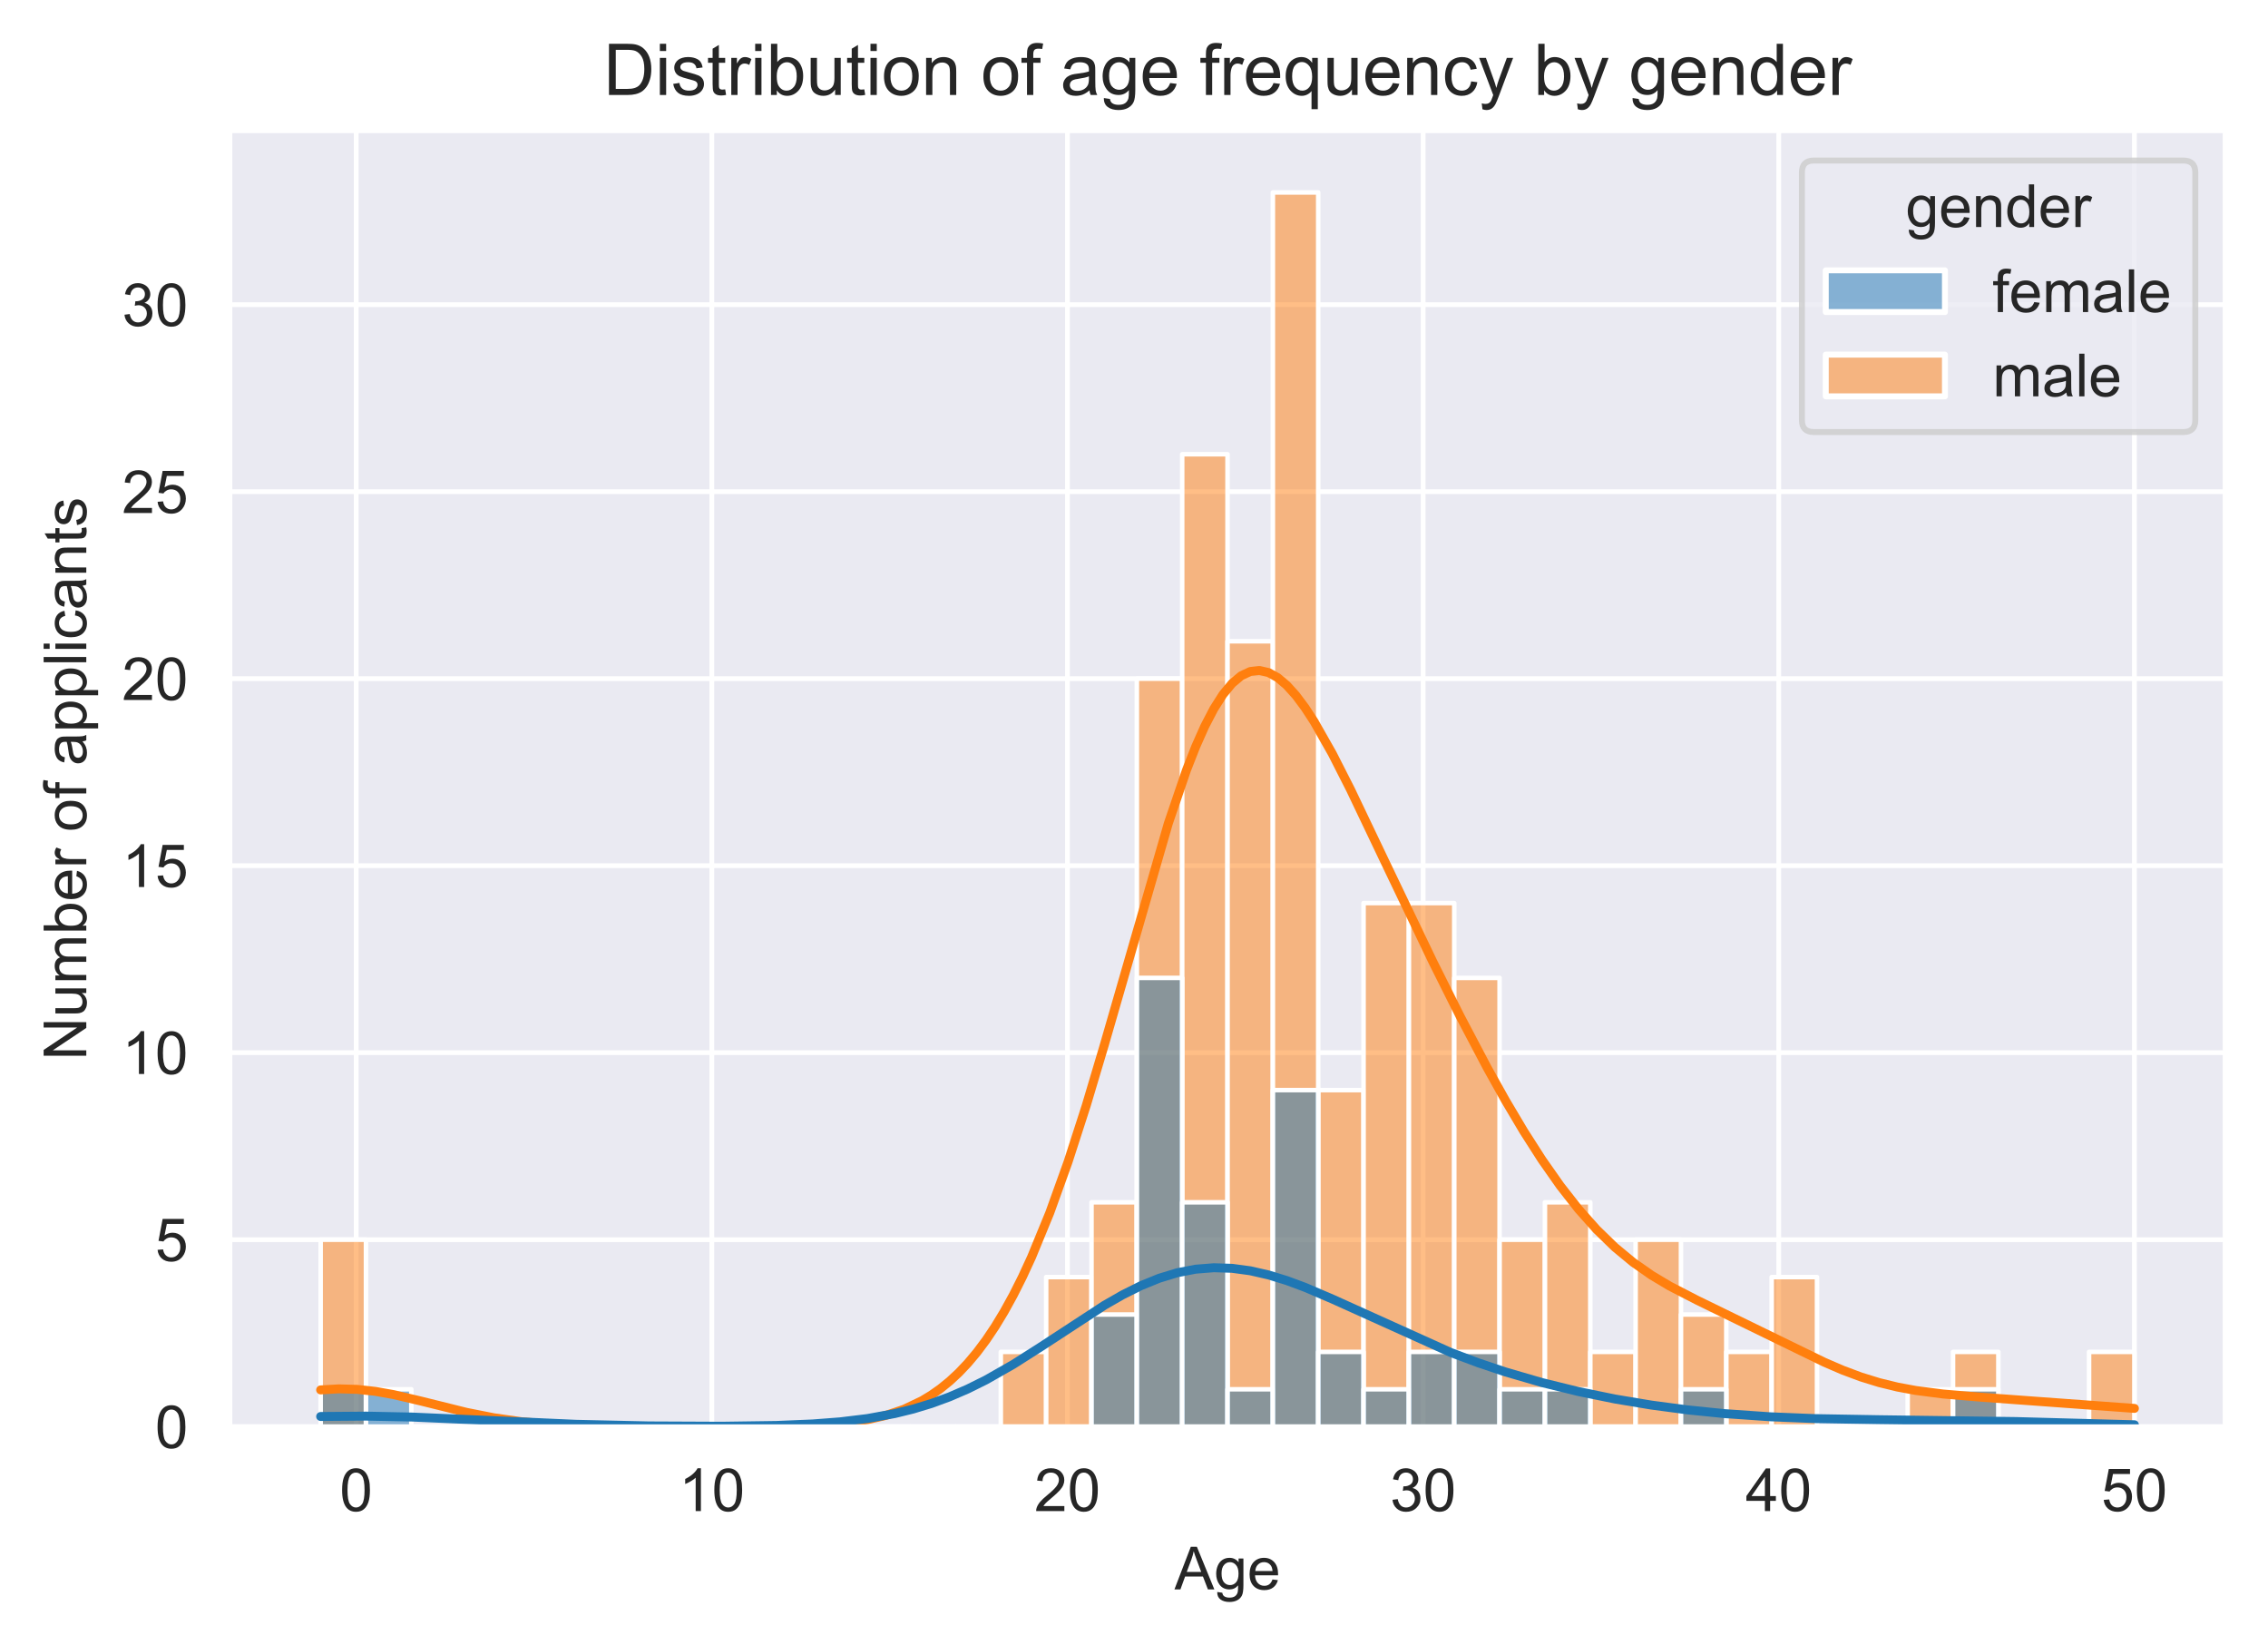 <?xml version="1.0" encoding="utf-8" standalone="no"?>
<!DOCTYPE svg PUBLIC "-//W3C//DTD SVG 1.1//EN"
  "http://www.w3.org/Graphics/SVG/1.1/DTD/svg11.dtd">
<!-- Created with matplotlib (https://matplotlib.org/) -->
<svg height="275.983pt" version="1.1" viewBox="0 0 380.589 275.983" width="380.589pt" xmlns="http://www.w3.org/2000/svg" xmlns:xlink="http://www.w3.org/1999/xlink">
 <defs>
  <style type="text/css">*{stroke-linecap:butt;stroke-linejoin:round;}</style>
 </defs>
 <g id="figure_1">
  <g id="patch_1">
   <path d="M 0 275.983 
L 380.589 275.983 
L 380.589 0 
L 0 0 
z
" style="fill:#ffffff;"/>
  </g>
  <g id="axes_1">
   <g id="patch_2">
    <path d="M 38.589 239.376 
L 373.389 239.376 
L 373.389 21.936 
L 38.589 21.936 
z
" style="fill:#eaeaf2;"/>
   </g>
   <g id="matplotlib.axis_1">
    <g id="xtick_1">
     <g id="line2d_1">
      <path clip-path="url(#pbbb67e9c79)" d="M 59.775 239.376 
L 59.775 21.936 
" style="fill:none;stroke:#ffffff;stroke-linecap:round;stroke-width:0.8;"/>
     </g>
     <g id="text_1">
      <!-- 0 -->
      <g style="fill:#262626;" transform="translate(56.995 253.533)scale(0.1 -0.1)">
       <defs>
        <path d="M 4.156 35.297 
Q 4.156 48 6.766 55.734 
Q 9.375 63.484 14.516 67.672 
Q 19.672 71.875 27.484 71.875 
Q 33.25 71.875 37.594 69.547 
Q 41.938 67.234 44.766 62.859 
Q 47.609 58.5 49.219 52.219 
Q 50.828 45.953 50.828 35.297 
Q 50.828 22.703 48.234 14.969 
Q 45.656 7.234 40.5 3 
Q 35.359 -1.219 27.484 -1.219 
Q 17.141 -1.219 11.234 6.203 
Q 4.156 15.141 4.156 35.297 
z
M 13.188 35.297 
Q 13.188 17.672 17.312 11.828 
Q 21.438 6 27.484 6 
Q 33.547 6 37.672 11.859 
Q 41.797 17.719 41.797 35.297 
Q 41.797 52.984 37.672 58.781 
Q 33.547 64.594 27.391 64.594 
Q 21.344 64.594 17.719 59.469 
Q 13.188 52.938 13.188 35.297 
z
" id="ArialMT-48"/>
       </defs>
       <use xlink:href="#ArialMT-48"/>
      </g>
     </g>
    </g>
    <g id="xtick_2">
     <g id="line2d_2">
      <path clip-path="url(#pbbb67e9c79)" d="M 119.454 239.376 
L 119.454 21.936 
" style="fill:none;stroke:#ffffff;stroke-linecap:round;stroke-width:0.8;"/>
     </g>
     <g id="text_2">
      <!-- 10 -->
      <g style="fill:#262626;" transform="translate(113.893 253.533)scale(0.1 -0.1)">
       <defs>
        <path d="M 37.25 0 
L 28.469 0 
L 28.469 56 
Q 25.297 52.984 20.141 49.953 
Q 14.984 46.922 10.891 45.406 
L 10.891 53.906 
Q 18.266 57.375 23.781 62.297 
Q 29.297 67.234 31.594 71.875 
L 37.25 71.875 
z
" id="ArialMT-49"/>
       </defs>
       <use xlink:href="#ArialMT-49"/>
       <use x="55.615" xlink:href="#ArialMT-48"/>
      </g>
     </g>
    </g>
    <g id="xtick_3">
     <g id="line2d_3">
      <path clip-path="url(#pbbb67e9c79)" d="M 179.133 239.376 
L 179.133 21.936 
" style="fill:none;stroke:#ffffff;stroke-linecap:round;stroke-width:0.8;"/>
     </g>
     <g id="text_3">
      <!-- 20 -->
      <g style="fill:#262626;" transform="translate(173.573 253.533)scale(0.1 -0.1)">
       <defs>
        <path d="M 50.344 8.453 
L 50.344 0 
L 3.031 0 
Q 2.938 3.172 4.047 6.109 
Q 5.859 10.938 9.828 15.625 
Q 13.812 20.312 21.344 26.469 
Q 33.016 36.031 37.109 41.625 
Q 41.219 47.219 41.219 52.203 
Q 41.219 57.422 37.469 61 
Q 33.734 64.594 27.734 64.594 
Q 21.391 64.594 17.578 60.781 
Q 13.766 56.984 13.719 50.25 
L 4.688 51.172 
Q 5.609 61.281 11.656 66.578 
Q 17.719 71.875 27.938 71.875 
Q 38.234 71.875 44.234 66.156 
Q 50.25 60.453 50.25 52 
Q 50.25 47.703 48.484 43.547 
Q 46.734 39.406 42.656 34.812 
Q 38.578 30.219 29.109 22.219 
Q 21.188 15.578 18.938 13.203 
Q 16.703 10.844 15.234 8.453 
z
" id="ArialMT-50"/>
       </defs>
       <use xlink:href="#ArialMT-50"/>
       <use x="55.615" xlink:href="#ArialMT-48"/>
      </g>
     </g>
    </g>
    <g id="xtick_4">
     <g id="line2d_4">
      <path clip-path="url(#pbbb67e9c79)" d="M 238.813 239.376 
L 238.813 21.936 
" style="fill:none;stroke:#ffffff;stroke-linecap:round;stroke-width:0.8;"/>
     </g>
     <g id="text_4">
      <!-- 30 -->
      <g style="fill:#262626;" transform="translate(233.252 253.533)scale(0.1 -0.1)">
       <defs>
        <path d="M 4.203 18.891 
L 12.984 20.062 
Q 14.5 12.594 18.141 9.297 
Q 21.781 6 27 6 
Q 33.203 6 37.469 10.297 
Q 41.75 14.594 41.75 20.953 
Q 41.75 27 37.797 30.922 
Q 33.844 34.859 27.734 34.859 
Q 25.25 34.859 21.531 33.891 
L 22.516 41.609 
Q 23.391 41.5 23.922 41.5 
Q 29.547 41.5 34.031 44.422 
Q 38.531 47.359 38.531 53.469 
Q 38.531 58.297 35.25 61.469 
Q 31.984 64.656 26.812 64.656 
Q 21.688 64.656 18.266 61.422 
Q 14.844 58.203 13.875 51.766 
L 5.078 53.328 
Q 6.688 62.156 12.391 67.016 
Q 18.109 71.875 26.609 71.875 
Q 32.469 71.875 37.391 69.359 
Q 42.328 66.844 44.938 62.5 
Q 47.562 58.156 47.562 53.266 
Q 47.562 48.641 45.062 44.828 
Q 42.578 41.016 37.703 38.766 
Q 44.047 37.312 47.562 32.688 
Q 51.078 28.078 51.078 21.141 
Q 51.078 11.766 44.234 5.25 
Q 37.406 -1.266 26.953 -1.266 
Q 17.531 -1.266 11.297 4.344 
Q 5.078 9.969 4.203 18.891 
z
" id="ArialMT-51"/>
       </defs>
       <use xlink:href="#ArialMT-51"/>
       <use x="55.615" xlink:href="#ArialMT-48"/>
      </g>
     </g>
    </g>
    <g id="xtick_5">
     <g id="line2d_5">
      <path clip-path="url(#pbbb67e9c79)" d="M 298.492 239.376 
L 298.492 21.936 
" style="fill:none;stroke:#ffffff;stroke-linecap:round;stroke-width:0.8;"/>
     </g>
     <g id="text_5">
      <!-- 40 -->
      <g style="fill:#262626;" transform="translate(292.931 253.533)scale(0.1 -0.1)">
       <defs>
        <path d="M 32.328 0 
L 32.328 17.141 
L 1.266 17.141 
L 1.266 25.203 
L 33.938 71.578 
L 41.109 71.578 
L 41.109 25.203 
L 50.781 25.203 
L 50.781 17.141 
L 41.109 17.141 
L 41.109 0 
z
M 32.328 25.203 
L 32.328 57.469 
L 9.906 25.203 
z
" id="ArialMT-52"/>
       </defs>
       <use xlink:href="#ArialMT-52"/>
       <use x="55.615" xlink:href="#ArialMT-48"/>
      </g>
     </g>
    </g>
    <g id="xtick_6">
     <g id="line2d_6">
      <path clip-path="url(#pbbb67e9c79)" d="M 358.171 239.376 
L 358.171 21.936 
" style="fill:none;stroke:#ffffff;stroke-linecap:round;stroke-width:0.8;"/>
     </g>
     <g id="text_6">
      <!-- 50 -->
      <g style="fill:#262626;" transform="translate(352.61 253.533)scale(0.1 -0.1)">
       <defs>
        <path d="M 4.156 18.75 
L 13.375 19.531 
Q 14.406 12.797 18.141 9.391 
Q 21.875 6 27.156 6 
Q 33.5 6 37.891 10.781 
Q 42.281 15.578 42.281 23.484 
Q 42.281 31 38.062 35.344 
Q 33.844 39.703 27 39.703 
Q 22.75 39.703 19.328 37.766 
Q 15.922 35.844 13.969 32.766 
L 5.719 33.844 
L 12.641 70.609 
L 48.25 70.609 
L 48.25 62.203 
L 19.672 62.203 
L 15.828 42.969 
Q 22.266 47.469 29.344 47.469 
Q 38.719 47.469 45.156 40.969 
Q 51.609 34.469 51.609 24.266 
Q 51.609 14.547 45.953 7.469 
Q 39.062 -1.219 27.156 -1.219 
Q 17.391 -1.219 11.203 4.25 
Q 5.031 9.719 4.156 18.75 
z
" id="ArialMT-53"/>
       </defs>
       <use xlink:href="#ArialMT-53"/>
       <use x="55.615" xlink:href="#ArialMT-48"/>
      </g>
     </g>
    </g>
    <g id="text_7">
     <!-- Age -->
     <g style="fill:#262626;" transform="translate(197.093 266.679)scale(0.1 -0.1)">
      <defs>
       <path d="M -0.141 0 
L 27.344 71.578 
L 37.547 71.578 
L 66.844 0 
L 56.062 0 
L 47.703 21.688 
L 17.781 21.688 
L 9.906 0 
z
M 20.516 29.391 
L 44.781 29.391 
L 37.312 49.219 
Q 33.891 58.25 32.234 64.062 
Q 30.859 57.172 28.375 50.391 
z
" id="ArialMT-65"/>
       <path d="M 4.984 -4.297 
L 13.531 -5.562 
Q 14.062 -9.516 16.5 -11.328 
Q 19.781 -13.766 25.438 -13.766 
Q 31.547 -13.766 34.859 -11.328 
Q 38.188 -8.891 39.359 -4.5 
Q 40.047 -1.812 39.984 6.781 
Q 34.234 0 25.641 0 
Q 14.938 0 9.078 7.719 
Q 3.219 15.438 3.219 26.219 
Q 3.219 33.641 5.906 39.906 
Q 8.594 46.188 13.688 49.609 
Q 18.797 53.031 25.688 53.031 
Q 34.859 53.031 40.828 45.609 
L 40.828 51.859 
L 48.922 51.859 
L 48.922 7.031 
Q 48.922 -5.078 46.453 -10.125 
Q 44 -15.188 38.641 -18.109 
Q 33.297 -21.047 25.484 -21.047 
Q 16.219 -21.047 10.5 -16.875 
Q 4.781 -12.703 4.984 -4.297 
z
M 12.25 26.859 
Q 12.25 16.656 16.297 11.969 
Q 20.359 7.281 26.469 7.281 
Q 32.516 7.281 36.609 11.938 
Q 40.719 16.609 40.719 26.562 
Q 40.719 36.078 36.5 40.906 
Q 32.281 45.75 26.312 45.75 
Q 20.453 45.75 16.344 40.984 
Q 12.25 36.234 12.25 26.859 
z
" id="ArialMT-103"/>
       <path d="M 42.094 16.703 
L 51.172 15.578 
Q 49.031 7.625 43.219 3.219 
Q 37.406 -1.172 28.375 -1.172 
Q 17 -1.172 10.328 5.828 
Q 3.656 12.844 3.656 25.484 
Q 3.656 38.578 10.391 45.797 
Q 17.141 53.031 27.875 53.031 
Q 38.281 53.031 44.875 45.953 
Q 51.469 38.875 51.469 26.031 
Q 51.469 25.25 51.422 23.688 
L 12.75 23.688 
Q 13.234 15.141 17.578 10.594 
Q 21.922 6.062 28.422 6.062 
Q 33.25 6.062 36.672 8.594 
Q 40.094 11.141 42.094 16.703 
z
M 13.234 30.906 
L 42.188 30.906 
Q 41.609 37.453 38.875 40.719 
Q 34.672 45.797 27.984 45.797 
Q 21.922 45.797 17.797 41.75 
Q 13.672 37.703 13.234 30.906 
z
" id="ArialMT-101"/>
      </defs>
      <use xlink:href="#ArialMT-65"/>
      <use x="66.699" xlink:href="#ArialMT-103"/>
      <use x="122.314" xlink:href="#ArialMT-101"/>
     </g>
    </g>
   </g>
   <g id="matplotlib.axis_2">
    <g id="ytick_1">
     <g id="line2d_7">
      <path clip-path="url(#pbbb67e9c79)" d="M 38.589 239.376 
L 373.389 239.376 
" style="fill:none;stroke:#ffffff;stroke-linecap:round;stroke-width:0.8;"/>
     </g>
     <g id="text_8">
      <!-- 0 -->
      <g style="fill:#262626;" transform="translate(26.028 242.955)scale(0.1 -0.1)">
       <use xlink:href="#ArialMT-48"/>
      </g>
     </g>
    </g>
    <g id="ytick_2">
     <g id="line2d_8">
      <path clip-path="url(#pbbb67e9c79)" d="M 38.589 207.999 
L 373.389 207.999 
" style="fill:none;stroke:#ffffff;stroke-linecap:round;stroke-width:0.8;"/>
     </g>
     <g id="text_9">
      <!-- 5 -->
      <g style="fill:#262626;" transform="translate(26.028 211.578)scale(0.1 -0.1)">
       <use xlink:href="#ArialMT-53"/>
      </g>
     </g>
    </g>
    <g id="ytick_3">
     <g id="line2d_9">
      <path clip-path="url(#pbbb67e9c79)" d="M 38.589 176.622 
L 373.389 176.622 
" style="fill:none;stroke:#ffffff;stroke-linecap:round;stroke-width:0.8;"/>
     </g>
     <g id="text_10">
      <!-- 10 -->
      <g style="fill:#262626;" transform="translate(20.467 180.201)scale(0.1 -0.1)">
       <use xlink:href="#ArialMT-49"/>
       <use x="55.615" xlink:href="#ArialMT-48"/>
      </g>
     </g>
    </g>
    <g id="ytick_4">
     <g id="line2d_10">
      <path clip-path="url(#pbbb67e9c79)" d="M 38.589 145.246 
L 373.389 145.246 
" style="fill:none;stroke:#ffffff;stroke-linecap:round;stroke-width:0.8;"/>
     </g>
     <g id="text_11">
      <!-- 15 -->
      <g style="fill:#262626;" transform="translate(20.467 148.825)scale(0.1 -0.1)">
       <use xlink:href="#ArialMT-49"/>
       <use x="55.615" xlink:href="#ArialMT-53"/>
      </g>
     </g>
    </g>
    <g id="ytick_5">
     <g id="line2d_11">
      <path clip-path="url(#pbbb67e9c79)" d="M 38.589 113.869 
L 373.389 113.869 
" style="fill:none;stroke:#ffffff;stroke-linecap:round;stroke-width:0.8;"/>
     </g>
     <g id="text_12">
      <!-- 20 -->
      <g style="fill:#262626;" transform="translate(20.467 117.448)scale(0.1 -0.1)">
       <use xlink:href="#ArialMT-50"/>
       <use x="55.615" xlink:href="#ArialMT-48"/>
      </g>
     </g>
    </g>
    <g id="ytick_6">
     <g id="line2d_12">
      <path clip-path="url(#pbbb67e9c79)" d="M 38.589 82.493 
L 373.389 82.493 
" style="fill:none;stroke:#ffffff;stroke-linecap:round;stroke-width:0.8;"/>
     </g>
     <g id="text_13">
      <!-- 25 -->
      <g style="fill:#262626;" transform="translate(20.467 86.071)scale(0.1 -0.1)">
       <use xlink:href="#ArialMT-50"/>
       <use x="55.615" xlink:href="#ArialMT-53"/>
      </g>
     </g>
    </g>
    <g id="ytick_7">
     <g id="line2d_13">
      <path clip-path="url(#pbbb67e9c79)" d="M 38.589 51.116 
L 373.389 51.116 
" style="fill:none;stroke:#ffffff;stroke-linecap:round;stroke-width:0.8;"/>
     </g>
     <g id="text_14">
      <!-- 30 -->
      <g style="fill:#262626;" transform="translate(20.467 54.695)scale(0.1 -0.1)">
       <use xlink:href="#ArialMT-51"/>
       <use x="55.615" xlink:href="#ArialMT-48"/>
      </g>
     </g>
    </g>
    <g id="text_15">
     <!-- Number of applicants -->
     <g style="fill:#262626;" transform="translate(14.48 177.899)rotate(-90)scale(0.1 -0.1)">
      <defs>
       <path d="M 7.625 0 
L 7.625 71.578 
L 17.328 71.578 
L 54.938 15.375 
L 54.938 71.578 
L 64.016 71.578 
L 64.016 0 
L 54.297 0 
L 16.703 56.25 
L 16.703 0 
z
" id="ArialMT-78"/>
       <path d="M 40.578 0 
L 40.578 7.625 
Q 34.516 -1.172 24.125 -1.172 
Q 19.531 -1.172 15.547 0.578 
Q 11.578 2.344 9.641 5 
Q 7.719 7.672 6.938 11.531 
Q 6.391 14.109 6.391 19.734 
L 6.391 51.859 
L 15.188 51.859 
L 15.188 23.094 
Q 15.188 16.219 15.719 13.812 
Q 16.547 10.359 19.234 8.375 
Q 21.922 6.391 25.875 6.391 
Q 29.828 6.391 33.297 8.422 
Q 36.766 10.453 38.203 13.938 
Q 39.656 17.438 39.656 24.078 
L 39.656 51.859 
L 48.438 51.859 
L 48.438 0 
z
" id="ArialMT-117"/>
       <path d="M 6.594 0 
L 6.594 51.859 
L 14.453 51.859 
L 14.453 44.578 
Q 16.891 48.391 20.938 50.703 
Q 25 53.031 30.172 53.031 
Q 35.938 53.031 39.625 50.641 
Q 43.312 48.25 44.828 43.953 
Q 50.984 53.031 60.844 53.031 
Q 68.562 53.031 72.703 48.75 
Q 76.859 44.484 76.859 35.594 
L 76.859 0 
L 68.109 0 
L 68.109 32.672 
Q 68.109 37.938 67.25 40.25 
Q 66.406 42.578 64.156 43.984 
Q 61.922 45.406 58.891 45.406 
Q 53.422 45.406 49.797 41.766 
Q 46.188 38.141 46.188 30.125 
L 46.188 0 
L 37.406 0 
L 37.406 33.688 
Q 37.406 39.547 35.25 42.469 
Q 33.109 45.406 28.219 45.406 
Q 24.516 45.406 21.359 43.453 
Q 18.219 41.5 16.797 37.734 
Q 15.375 33.984 15.375 26.906 
L 15.375 0 
z
" id="ArialMT-109"/>
       <path d="M 14.703 0 
L 6.547 0 
L 6.547 71.578 
L 15.328 71.578 
L 15.328 46.047 
Q 20.906 53.031 29.547 53.031 
Q 34.328 53.031 38.594 51.094 
Q 42.875 49.172 45.625 45.672 
Q 48.391 42.188 49.953 37.25 
Q 51.516 32.328 51.516 26.703 
Q 51.516 13.375 44.922 6.094 
Q 38.328 -1.172 29.109 -1.172 
Q 19.922 -1.172 14.703 6.5 
z
M 14.594 26.312 
Q 14.594 17 17.141 12.844 
Q 21.297 6.062 28.375 6.062 
Q 34.125 6.062 38.328 11.062 
Q 42.531 16.062 42.531 25.984 
Q 42.531 36.141 38.5 40.969 
Q 34.469 45.797 28.766 45.797 
Q 23 45.797 18.797 40.797 
Q 14.594 35.797 14.594 26.312 
z
" id="ArialMT-98"/>
       <path d="M 6.5 0 
L 6.5 51.859 
L 14.406 51.859 
L 14.406 44 
Q 17.438 49.516 20 51.266 
Q 22.562 53.031 25.641 53.031 
Q 30.078 53.031 34.672 50.203 
L 31.641 42.047 
Q 28.422 43.953 25.203 43.953 
Q 22.312 43.953 20.016 42.219 
Q 17.719 40.484 16.75 37.406 
Q 15.281 32.719 15.281 27.156 
L 15.281 0 
z
" id="ArialMT-114"/>
       <path id="ArialMT-32"/>
       <path d="M 3.328 25.922 
Q 3.328 40.328 11.328 47.266 
Q 18.016 53.031 27.641 53.031 
Q 38.328 53.031 45.109 46.016 
Q 51.906 39.016 51.906 26.656 
Q 51.906 16.656 48.906 10.906 
Q 45.906 5.172 40.156 2 
Q 34.422 -1.172 27.641 -1.172 
Q 16.75 -1.172 10.031 5.812 
Q 3.328 12.797 3.328 25.922 
z
M 12.359 25.922 
Q 12.359 15.969 16.703 11.016 
Q 21.047 6.062 27.641 6.062 
Q 34.188 6.062 38.531 11.031 
Q 42.875 16.016 42.875 26.219 
Q 42.875 35.844 38.5 40.797 
Q 34.125 45.75 27.641 45.75 
Q 21.047 45.75 16.703 40.812 
Q 12.359 35.891 12.359 25.922 
z
" id="ArialMT-111"/>
       <path d="M 8.688 0 
L 8.688 45.016 
L 0.922 45.016 
L 0.922 51.859 
L 8.688 51.859 
L 8.688 57.375 
Q 8.688 62.594 9.625 65.141 
Q 10.891 68.562 14.078 70.672 
Q 17.281 72.797 23.047 72.797 
Q 26.766 72.797 31.25 71.922 
L 29.938 64.266 
Q 27.203 64.75 24.75 64.75 
Q 20.75 64.75 19.094 63.031 
Q 17.438 61.328 17.438 56.641 
L 17.438 51.859 
L 27.547 51.859 
L 27.547 45.016 
L 17.438 45.016 
L 17.438 0 
z
" id="ArialMT-102"/>
       <path d="M 40.438 6.391 
Q 35.547 2.25 31.031 0.531 
Q 26.516 -1.172 21.344 -1.172 
Q 12.797 -1.172 8.203 3 
Q 3.609 7.172 3.609 13.672 
Q 3.609 17.484 5.344 20.625 
Q 7.078 23.781 9.891 25.688 
Q 12.703 27.594 16.219 28.562 
Q 18.797 29.25 24.031 29.891 
Q 34.672 31.156 39.703 32.906 
Q 39.75 34.719 39.75 35.203 
Q 39.75 40.578 37.25 42.781 
Q 33.891 45.75 27.25 45.75 
Q 21.047 45.75 18.094 43.578 
Q 15.141 41.406 13.719 35.891 
L 5.125 37.062 
Q 6.297 42.578 8.984 45.969 
Q 11.672 49.359 16.75 51.188 
Q 21.828 53.031 28.516 53.031 
Q 35.156 53.031 39.297 51.469 
Q 43.453 49.906 45.406 47.531 
Q 47.359 45.172 48.141 41.547 
Q 48.578 39.312 48.578 33.453 
L 48.578 21.734 
Q 48.578 9.469 49.141 6.219 
Q 49.703 2.984 51.375 0 
L 42.188 0 
Q 40.828 2.734 40.438 6.391 
z
M 39.703 26.031 
Q 34.906 24.078 25.344 22.703 
Q 19.922 21.922 17.672 20.938 
Q 15.438 19.969 14.203 18.094 
Q 12.984 16.219 12.984 13.922 
Q 12.984 10.406 15.641 8.062 
Q 18.312 5.719 23.438 5.719 
Q 28.516 5.719 32.469 7.938 
Q 36.422 10.156 38.281 14.016 
Q 39.703 17 39.703 22.797 
z
" id="ArialMT-97"/>
       <path d="M 6.594 -19.875 
L 6.594 51.859 
L 14.594 51.859 
L 14.594 45.125 
Q 17.438 49.078 21 51.047 
Q 24.562 53.031 29.641 53.031 
Q 36.281 53.031 41.359 49.609 
Q 46.438 46.188 49.016 39.953 
Q 51.609 33.734 51.609 26.312 
Q 51.609 18.359 48.75 11.984 
Q 45.906 5.609 40.453 2.219 
Q 35.016 -1.172 29 -1.172 
Q 24.609 -1.172 21.109 0.688 
Q 17.625 2.547 15.375 5.375 
L 15.375 -19.875 
z
M 14.547 25.641 
Q 14.547 15.625 18.594 10.844 
Q 22.656 6.062 28.422 6.062 
Q 34.281 6.062 38.453 11.016 
Q 42.625 15.969 42.625 26.375 
Q 42.625 36.281 38.547 41.203 
Q 34.469 46.141 28.812 46.141 
Q 23.188 46.141 18.859 40.891 
Q 14.547 35.641 14.547 25.641 
z
" id="ArialMT-112"/>
       <path d="M 6.391 0 
L 6.391 71.578 
L 15.188 71.578 
L 15.188 0 
z
" id="ArialMT-108"/>
       <path d="M 6.641 61.469 
L 6.641 71.578 
L 15.438 71.578 
L 15.438 61.469 
z
M 6.641 0 
L 6.641 51.859 
L 15.438 51.859 
L 15.438 0 
z
" id="ArialMT-105"/>
       <path d="M 40.438 19 
L 49.078 17.875 
Q 47.656 8.938 41.812 3.875 
Q 35.984 -1.172 27.484 -1.172 
Q 16.844 -1.172 10.375 5.781 
Q 3.906 12.75 3.906 25.734 
Q 3.906 34.125 6.688 40.422 
Q 9.469 46.734 15.156 49.875 
Q 20.844 53.031 27.547 53.031 
Q 35.984 53.031 41.359 48.75 
Q 46.734 44.484 48.25 36.625 
L 39.703 35.297 
Q 38.484 40.531 35.375 43.156 
Q 32.281 45.797 27.875 45.797 
Q 21.234 45.797 17.078 41.031 
Q 12.938 36.281 12.938 25.984 
Q 12.938 15.531 16.938 10.797 
Q 20.953 6.062 27.391 6.062 
Q 32.562 6.062 36.031 9.234 
Q 39.5 12.406 40.438 19 
z
" id="ArialMT-99"/>
       <path d="M 6.594 0 
L 6.594 51.859 
L 14.5 51.859 
L 14.5 44.484 
Q 20.219 53.031 31 53.031 
Q 35.688 53.031 39.625 51.344 
Q 43.562 49.656 45.516 46.922 
Q 47.469 44.188 48.25 40.438 
Q 48.734 37.984 48.734 31.891 
L 48.734 0 
L 39.938 0 
L 39.938 31.547 
Q 39.938 36.922 38.906 39.578 
Q 37.891 42.234 35.281 43.812 
Q 32.672 45.406 29.156 45.406 
Q 23.531 45.406 19.453 41.844 
Q 15.375 38.281 15.375 28.328 
L 15.375 0 
z
" id="ArialMT-110"/>
       <path d="M 25.781 7.859 
L 27.047 0.094 
Q 23.344 -0.688 20.406 -0.688 
Q 15.625 -0.688 12.984 0.828 
Q 10.359 2.344 9.281 4.812 
Q 8.203 7.281 8.203 15.188 
L 8.203 45.016 
L 1.766 45.016 
L 1.766 51.859 
L 8.203 51.859 
L 8.203 64.703 
L 16.938 69.969 
L 16.938 51.859 
L 25.781 51.859 
L 25.781 45.016 
L 16.938 45.016 
L 16.938 14.703 
Q 16.938 10.938 17.406 9.859 
Q 17.875 8.797 18.922 8.156 
Q 19.969 7.516 21.922 7.516 
Q 23.391 7.516 25.781 7.859 
z
" id="ArialMT-116"/>
       <path d="M 3.078 15.484 
L 11.766 16.844 
Q 12.5 11.625 15.844 8.844 
Q 19.188 6.062 25.203 6.062 
Q 31.25 6.062 34.172 8.516 
Q 37.109 10.984 37.109 14.312 
Q 37.109 17.281 34.516 19 
Q 32.719 20.172 25.531 21.969 
Q 15.875 24.422 12.141 26.203 
Q 8.406 27.984 6.469 31.125 
Q 4.547 34.281 4.547 38.094 
Q 4.547 41.547 6.125 44.5 
Q 7.719 47.469 10.453 49.422 
Q 12.5 50.922 16.031 51.969 
Q 19.578 53.031 23.641 53.031 
Q 29.734 53.031 34.344 51.266 
Q 38.969 49.516 41.156 46.5 
Q 43.359 43.5 44.188 38.484 
L 35.594 37.312 
Q 35.016 41.312 32.203 43.547 
Q 29.391 45.797 24.266 45.797 
Q 18.219 45.797 15.625 43.797 
Q 13.031 41.797 13.031 39.109 
Q 13.031 37.406 14.109 36.031 
Q 15.188 34.625 17.484 33.688 
Q 18.797 33.203 25.25 31.453 
Q 34.578 28.953 38.25 27.359 
Q 41.938 25.781 44.031 22.75 
Q 46.141 19.734 46.141 15.234 
Q 46.141 10.844 43.578 6.953 
Q 41.016 3.078 36.172 0.953 
Q 31.344 -1.172 25.25 -1.172 
Q 15.141 -1.172 9.844 3.031 
Q 4.547 7.234 3.078 15.484 
z
" id="ArialMT-115"/>
      </defs>
      <use xlink:href="#ArialMT-78"/>
      <use x="72.217" xlink:href="#ArialMT-117"/>
      <use x="127.832" xlink:href="#ArialMT-109"/>
      <use x="211.133" xlink:href="#ArialMT-98"/>
      <use x="266.748" xlink:href="#ArialMT-101"/>
      <use x="322.363" xlink:href="#ArialMT-114"/>
      <use x="355.664" xlink:href="#ArialMT-32"/>
      <use x="383.447" xlink:href="#ArialMT-111"/>
      <use x="439.062" xlink:href="#ArialMT-102"/>
      <use x="466.846" xlink:href="#ArialMT-32"/>
      <use x="494.629" xlink:href="#ArialMT-97"/>
      <use x="550.244" xlink:href="#ArialMT-112"/>
      <use x="605.859" xlink:href="#ArialMT-112"/>
      <use x="661.475" xlink:href="#ArialMT-108"/>
      <use x="683.691" xlink:href="#ArialMT-105"/>
      <use x="705.908" xlink:href="#ArialMT-99"/>
      <use x="755.908" xlink:href="#ArialMT-97"/>
      <use x="811.523" xlink:href="#ArialMT-110"/>
      <use x="867.139" xlink:href="#ArialMT-116"/>
      <use x="894.922" xlink:href="#ArialMT-115"/>
     </g>
    </g>
   </g>
   <g id="patch_3">
    <path clip-path="url(#pbbb67e9c79)" d="M 53.807 239.376 
L 61.416 239.376 
L 61.416 207.999 
L 53.807 207.999 
z
" style="fill:#ff7f0e;fill-opacity:0.5;stroke:#ffffff;stroke-linejoin:miter;stroke-width:0.761;"/>
   </g>
   <g id="patch_4">
    <path clip-path="url(#pbbb67e9c79)" d="M 61.416 239.376 
L 69.025 239.376 
L 69.025 239.376 
L 61.416 239.376 
z
" style="fill:#ff7f0e;fill-opacity:0.5;stroke:#ffffff;stroke-linejoin:miter;stroke-width:0.761;"/>
   </g>
   <g id="patch_5">
    <path clip-path="url(#pbbb67e9c79)" d="M 69.025 239.376 
L 76.635 239.376 
L 76.635 239.376 
L 69.025 239.376 
z
" style="fill:#ff7f0e;fill-opacity:0.5;stroke:#ffffff;stroke-linejoin:miter;stroke-width:0.761;"/>
   </g>
   <g id="patch_6">
    <path clip-path="url(#pbbb67e9c79)" d="M 76.635 239.376 
L 84.244 239.376 
L 84.244 239.376 
L 76.635 239.376 
z
" style="fill:#ff7f0e;fill-opacity:0.5;stroke:#ffffff;stroke-linejoin:miter;stroke-width:0.761;"/>
   </g>
   <g id="patch_7">
    <path clip-path="url(#pbbb67e9c79)" d="M 84.244 239.376 
L 91.853 239.376 
L 91.853 239.376 
L 84.244 239.376 
z
" style="fill:#ff7f0e;fill-opacity:0.5;stroke:#ffffff;stroke-linejoin:miter;stroke-width:0.761;"/>
   </g>
   <g id="patch_8">
    <path clip-path="url(#pbbb67e9c79)" d="M 91.853 239.376 
L 99.462 239.376 
L 99.462 239.376 
L 91.853 239.376 
z
" style="fill:#ff7f0e;fill-opacity:0.5;stroke:#ffffff;stroke-linejoin:miter;stroke-width:0.761;"/>
   </g>
   <g id="patch_9">
    <path clip-path="url(#pbbb67e9c79)" d="M 99.462 239.376 
L 107.071 239.376 
L 107.071 239.376 
L 99.462 239.376 
z
" style="fill:#ff7f0e;fill-opacity:0.5;stroke:#ffffff;stroke-linejoin:miter;stroke-width:0.761;"/>
   </g>
   <g id="patch_10">
    <path clip-path="url(#pbbb67e9c79)" d="M 107.071 239.376 
L 114.68 239.376 
L 114.68 239.376 
L 107.071 239.376 
z
" style="fill:#ff7f0e;fill-opacity:0.5;stroke:#ffffff;stroke-linejoin:miter;stroke-width:0.761;"/>
   </g>
   <g id="patch_11">
    <path clip-path="url(#pbbb67e9c79)" d="M 114.68 239.376 
L 122.289 239.376 
L 122.289 239.376 
L 114.68 239.376 
z
" style="fill:#ff7f0e;fill-opacity:0.5;stroke:#ffffff;stroke-linejoin:miter;stroke-width:0.761;"/>
   </g>
   <g id="patch_12">
    <path clip-path="url(#pbbb67e9c79)" d="M 122.289 239.376 
L 129.898 239.376 
L 129.898 239.376 
L 122.289 239.376 
z
" style="fill:#ff7f0e;fill-opacity:0.5;stroke:#ffffff;stroke-linejoin:miter;stroke-width:0.761;"/>
   </g>
   <g id="patch_13">
    <path clip-path="url(#pbbb67e9c79)" d="M 129.898 239.376 
L 137.507 239.376 
L 137.507 239.376 
L 129.898 239.376 
z
" style="fill:#ff7f0e;fill-opacity:0.5;stroke:#ffffff;stroke-linejoin:miter;stroke-width:0.761;"/>
   </g>
   <g id="patch_14">
    <path clip-path="url(#pbbb67e9c79)" d="M 137.507 239.376 
L 145.116 239.376 
L 145.116 239.376 
L 137.507 239.376 
z
" style="fill:#ff7f0e;fill-opacity:0.5;stroke:#ffffff;stroke-linejoin:miter;stroke-width:0.761;"/>
   </g>
   <g id="patch_15">
    <path clip-path="url(#pbbb67e9c79)" d="M 145.116 239.376 
L 152.725 239.376 
L 152.725 239.376 
L 145.116 239.376 
z
" style="fill:#ff7f0e;fill-opacity:0.5;stroke:#ffffff;stroke-linejoin:miter;stroke-width:0.761;"/>
   </g>
   <g id="patch_16">
    <path clip-path="url(#pbbb67e9c79)" d="M 152.725 239.376 
L 160.335 239.376 
L 160.335 239.376 
L 152.725 239.376 
z
" style="fill:#ff7f0e;fill-opacity:0.5;stroke:#ffffff;stroke-linejoin:miter;stroke-width:0.761;"/>
   </g>
   <g id="patch_17">
    <path clip-path="url(#pbbb67e9c79)" d="M 160.335 239.376 
L 167.944 239.376 
L 167.944 239.376 
L 160.335 239.376 
z
" style="fill:#ff7f0e;fill-opacity:0.5;stroke:#ffffff;stroke-linejoin:miter;stroke-width:0.761;"/>
   </g>
   <g id="patch_18">
    <path clip-path="url(#pbbb67e9c79)" d="M 167.944 239.376 
L 175.553 239.376 
L 175.553 226.825 
L 167.944 226.825 
z
" style="fill:#ff7f0e;fill-opacity:0.5;stroke:#ffffff;stroke-linejoin:miter;stroke-width:0.761;"/>
   </g>
   <g id="patch_19">
    <path clip-path="url(#pbbb67e9c79)" d="M 175.553 239.376 
L 183.162 239.376 
L 183.162 214.274 
L 175.553 214.274 
z
" style="fill:#ff7f0e;fill-opacity:0.5;stroke:#ffffff;stroke-linejoin:miter;stroke-width:0.761;"/>
   </g>
   <g id="patch_20">
    <path clip-path="url(#pbbb67e9c79)" d="M 183.162 239.376 
L 190.771 239.376 
L 190.771 201.724 
L 183.162 201.724 
z
" style="fill:#ff7f0e;fill-opacity:0.5;stroke:#ffffff;stroke-linejoin:miter;stroke-width:0.761;"/>
   </g>
   <g id="patch_21">
    <path clip-path="url(#pbbb67e9c79)" d="M 190.771 239.376 
L 198.38 239.376 
L 198.38 113.869 
L 190.771 113.869 
z
" style="fill:#ff7f0e;fill-opacity:0.5;stroke:#ffffff;stroke-linejoin:miter;stroke-width:0.761;"/>
   </g>
   <g id="patch_22">
    <path clip-path="url(#pbbb67e9c79)" d="M 198.38 239.376 
L 205.989 239.376 
L 205.989 76.217 
L 198.38 76.217 
z
" style="fill:#ff7f0e;fill-opacity:0.5;stroke:#ffffff;stroke-linejoin:miter;stroke-width:0.761;"/>
   </g>
   <g id="patch_23">
    <path clip-path="url(#pbbb67e9c79)" d="M 205.989 239.376 
L 213.598 239.376 
L 213.598 107.594 
L 205.989 107.594 
z
" style="fill:#ff7f0e;fill-opacity:0.5;stroke:#ffffff;stroke-linejoin:miter;stroke-width:0.761;"/>
   </g>
   <g id="patch_24">
    <path clip-path="url(#pbbb67e9c79)" d="M 213.598 239.376 
L 221.207 239.376 
L 221.207 32.29 
L 213.598 32.29 
z
" style="fill:#ff7f0e;fill-opacity:0.5;stroke:#ffffff;stroke-linejoin:miter;stroke-width:0.761;"/>
   </g>
   <g id="patch_25">
    <path clip-path="url(#pbbb67e9c79)" d="M 221.207 239.376 
L 228.816 239.376 
L 228.816 182.898 
L 221.207 182.898 
z
" style="fill:#ff7f0e;fill-opacity:0.5;stroke:#ffffff;stroke-linejoin:miter;stroke-width:0.761;"/>
   </g>
   <g id="patch_26">
    <path clip-path="url(#pbbb67e9c79)" d="M 228.816 239.376 
L 236.425 239.376 
L 236.425 151.521 
L 228.816 151.521 
z
" style="fill:#ff7f0e;fill-opacity:0.5;stroke:#ffffff;stroke-linejoin:miter;stroke-width:0.761;"/>
   </g>
   <g id="patch_27">
    <path clip-path="url(#pbbb67e9c79)" d="M 236.425 239.376 
L 244.035 239.376 
L 244.035 151.521 
L 236.425 151.521 
z
" style="fill:#ff7f0e;fill-opacity:0.5;stroke:#ffffff;stroke-linejoin:miter;stroke-width:0.761;"/>
   </g>
   <g id="patch_28">
    <path clip-path="url(#pbbb67e9c79)" d="M 244.035 239.376 
L 251.644 239.376 
L 251.644 164.072 
L 244.035 164.072 
z
" style="fill:#ff7f0e;fill-opacity:0.5;stroke:#ffffff;stroke-linejoin:miter;stroke-width:0.761;"/>
   </g>
   <g id="patch_29">
    <path clip-path="url(#pbbb67e9c79)" d="M 251.644 239.376 
L 259.253 239.376 
L 259.253 207.999 
L 251.644 207.999 
z
" style="fill:#ff7f0e;fill-opacity:0.5;stroke:#ffffff;stroke-linejoin:miter;stroke-width:0.761;"/>
   </g>
   <g id="patch_30">
    <path clip-path="url(#pbbb67e9c79)" d="M 259.253 239.376 
L 266.862 239.376 
L 266.862 201.724 
L 259.253 201.724 
z
" style="fill:#ff7f0e;fill-opacity:0.5;stroke:#ffffff;stroke-linejoin:miter;stroke-width:0.761;"/>
   </g>
   <g id="patch_31">
    <path clip-path="url(#pbbb67e9c79)" d="M 266.862 239.376 
L 274.471 239.376 
L 274.471 226.825 
L 266.862 226.825 
z
" style="fill:#ff7f0e;fill-opacity:0.5;stroke:#ffffff;stroke-linejoin:miter;stroke-width:0.761;"/>
   </g>
   <g id="patch_32">
    <path clip-path="url(#pbbb67e9c79)" d="M 274.471 239.376 
L 282.08 239.376 
L 282.08 207.999 
L 274.471 207.999 
z
" style="fill:#ff7f0e;fill-opacity:0.5;stroke:#ffffff;stroke-linejoin:miter;stroke-width:0.761;"/>
   </g>
   <g id="patch_33">
    <path clip-path="url(#pbbb67e9c79)" d="M 282.08 239.376 
L 289.689 239.376 
L 289.689 220.55 
L 282.08 220.55 
z
" style="fill:#ff7f0e;fill-opacity:0.5;stroke:#ffffff;stroke-linejoin:miter;stroke-width:0.761;"/>
   </g>
   <g id="patch_34">
    <path clip-path="url(#pbbb67e9c79)" d="M 289.689 239.376 
L 297.298 239.376 
L 297.298 226.825 
L 289.689 226.825 
z
" style="fill:#ff7f0e;fill-opacity:0.5;stroke:#ffffff;stroke-linejoin:miter;stroke-width:0.761;"/>
   </g>
   <g id="patch_35">
    <path clip-path="url(#pbbb67e9c79)" d="M 297.298 239.376 
L 304.907 239.376 
L 304.907 214.274 
L 297.298 214.274 
z
" style="fill:#ff7f0e;fill-opacity:0.5;stroke:#ffffff;stroke-linejoin:miter;stroke-width:0.761;"/>
   </g>
   <g id="patch_36">
    <path clip-path="url(#pbbb67e9c79)" d="M 304.907 239.376 
L 312.516 239.376 
L 312.516 239.376 
L 304.907 239.376 
z
" style="fill:#ff7f0e;fill-opacity:0.5;stroke:#ffffff;stroke-linejoin:miter;stroke-width:0.761;"/>
   </g>
   <g id="patch_37">
    <path clip-path="url(#pbbb67e9c79)" d="M 312.516 239.376 
L 320.125 239.376 
L 320.125 239.376 
L 312.516 239.376 
z
" style="fill:#ff7f0e;fill-opacity:0.5;stroke:#ffffff;stroke-linejoin:miter;stroke-width:0.761;"/>
   </g>
   <g id="patch_38">
    <path clip-path="url(#pbbb67e9c79)" d="M 320.125 239.376 
L 327.735 239.376 
L 327.735 233.1 
L 320.125 233.1 
z
" style="fill:#ff7f0e;fill-opacity:0.5;stroke:#ffffff;stroke-linejoin:miter;stroke-width:0.761;"/>
   </g>
   <g id="patch_39">
    <path clip-path="url(#pbbb67e9c79)" d="M 327.735 239.376 
L 335.344 239.376 
L 335.344 226.825 
L 327.735 226.825 
z
" style="fill:#ff7f0e;fill-opacity:0.5;stroke:#ffffff;stroke-linejoin:miter;stroke-width:0.761;"/>
   </g>
   <g id="patch_40">
    <path clip-path="url(#pbbb67e9c79)" d="M 335.344 239.376 
L 342.953 239.376 
L 342.953 239.376 
L 335.344 239.376 
z
" style="fill:#ff7f0e;fill-opacity:0.5;stroke:#ffffff;stroke-linejoin:miter;stroke-width:0.761;"/>
   </g>
   <g id="patch_41">
    <path clip-path="url(#pbbb67e9c79)" d="M 342.953 239.376 
L 350.562 239.376 
L 350.562 239.376 
L 342.953 239.376 
z
" style="fill:#ff7f0e;fill-opacity:0.5;stroke:#ffffff;stroke-linejoin:miter;stroke-width:0.761;"/>
   </g>
   <g id="patch_42">
    <path clip-path="url(#pbbb67e9c79)" d="M 350.562 239.376 
L 358.171 239.376 
L 358.171 226.825 
L 350.562 226.825 
z
" style="fill:#ff7f0e;fill-opacity:0.5;stroke:#ffffff;stroke-linejoin:miter;stroke-width:0.761;"/>
   </g>
   <g id="patch_43">
    <path clip-path="url(#pbbb67e9c79)" d="M 53.807 239.376 
L 61.416 239.376 
L 61.416 233.1 
L 53.807 233.1 
z
" style="fill:#1f77b4;fill-opacity:0.5;stroke:#ffffff;stroke-linejoin:miter;stroke-width:0.761;"/>
   </g>
   <g id="patch_44">
    <path clip-path="url(#pbbb67e9c79)" d="M 61.416 239.376 
L 69.025 239.376 
L 69.025 233.1 
L 61.416 233.1 
z
" style="fill:#1f77b4;fill-opacity:0.5;stroke:#ffffff;stroke-linejoin:miter;stroke-width:0.761;"/>
   </g>
   <g id="patch_45">
    <path clip-path="url(#pbbb67e9c79)" d="M 69.025 239.376 
L 76.635 239.376 
L 76.635 239.376 
L 69.025 239.376 
z
" style="fill:#1f77b4;fill-opacity:0.5;stroke:#ffffff;stroke-linejoin:miter;stroke-width:0.761;"/>
   </g>
   <g id="patch_46">
    <path clip-path="url(#pbbb67e9c79)" d="M 76.635 239.376 
L 84.244 239.376 
L 84.244 239.376 
L 76.635 239.376 
z
" style="fill:#1f77b4;fill-opacity:0.5;stroke:#ffffff;stroke-linejoin:miter;stroke-width:0.761;"/>
   </g>
   <g id="patch_47">
    <path clip-path="url(#pbbb67e9c79)" d="M 84.244 239.376 
L 91.853 239.376 
L 91.853 239.376 
L 84.244 239.376 
z
" style="fill:#1f77b4;fill-opacity:0.5;stroke:#ffffff;stroke-linejoin:miter;stroke-width:0.761;"/>
   </g>
   <g id="patch_48">
    <path clip-path="url(#pbbb67e9c79)" d="M 91.853 239.376 
L 99.462 239.376 
L 99.462 239.376 
L 91.853 239.376 
z
" style="fill:#1f77b4;fill-opacity:0.5;stroke:#ffffff;stroke-linejoin:miter;stroke-width:0.761;"/>
   </g>
   <g id="patch_49">
    <path clip-path="url(#pbbb67e9c79)" d="M 99.462 239.376 
L 107.071 239.376 
L 107.071 239.376 
L 99.462 239.376 
z
" style="fill:#1f77b4;fill-opacity:0.5;stroke:#ffffff;stroke-linejoin:miter;stroke-width:0.761;"/>
   </g>
   <g id="patch_50">
    <path clip-path="url(#pbbb67e9c79)" d="M 107.071 239.376 
L 114.68 239.376 
L 114.68 239.376 
L 107.071 239.376 
z
" style="fill:#1f77b4;fill-opacity:0.5;stroke:#ffffff;stroke-linejoin:miter;stroke-width:0.761;"/>
   </g>
   <g id="patch_51">
    <path clip-path="url(#pbbb67e9c79)" d="M 114.68 239.376 
L 122.289 239.376 
L 122.289 239.376 
L 114.68 239.376 
z
" style="fill:#1f77b4;fill-opacity:0.5;stroke:#ffffff;stroke-linejoin:miter;stroke-width:0.761;"/>
   </g>
   <g id="patch_52">
    <path clip-path="url(#pbbb67e9c79)" d="M 122.289 239.376 
L 129.898 239.376 
L 129.898 239.376 
L 122.289 239.376 
z
" style="fill:#1f77b4;fill-opacity:0.5;stroke:#ffffff;stroke-linejoin:miter;stroke-width:0.761;"/>
   </g>
   <g id="patch_53">
    <path clip-path="url(#pbbb67e9c79)" d="M 129.898 239.376 
L 137.507 239.376 
L 137.507 239.376 
L 129.898 239.376 
z
" style="fill:#1f77b4;fill-opacity:0.5;stroke:#ffffff;stroke-linejoin:miter;stroke-width:0.761;"/>
   </g>
   <g id="patch_54">
    <path clip-path="url(#pbbb67e9c79)" d="M 137.507 239.376 
L 145.116 239.376 
L 145.116 239.376 
L 137.507 239.376 
z
" style="fill:#1f77b4;fill-opacity:0.5;stroke:#ffffff;stroke-linejoin:miter;stroke-width:0.761;"/>
   </g>
   <g id="patch_55">
    <path clip-path="url(#pbbb67e9c79)" d="M 145.116 239.376 
L 152.725 239.376 
L 152.725 239.376 
L 145.116 239.376 
z
" style="fill:#1f77b4;fill-opacity:0.5;stroke:#ffffff;stroke-linejoin:miter;stroke-width:0.761;"/>
   </g>
   <g id="patch_56">
    <path clip-path="url(#pbbb67e9c79)" d="M 152.725 239.376 
L 160.335 239.376 
L 160.335 239.376 
L 152.725 239.376 
z
" style="fill:#1f77b4;fill-opacity:0.5;stroke:#ffffff;stroke-linejoin:miter;stroke-width:0.761;"/>
   </g>
   <g id="patch_57">
    <path clip-path="url(#pbbb67e9c79)" d="M 160.335 239.376 
L 167.944 239.376 
L 167.944 239.376 
L 160.335 239.376 
z
" style="fill:#1f77b4;fill-opacity:0.5;stroke:#ffffff;stroke-linejoin:miter;stroke-width:0.761;"/>
   </g>
   <g id="patch_58">
    <path clip-path="url(#pbbb67e9c79)" d="M 167.944 239.376 
L 175.553 239.376 
L 175.553 239.376 
L 167.944 239.376 
z
" style="fill:#1f77b4;fill-opacity:0.5;stroke:#ffffff;stroke-linejoin:miter;stroke-width:0.761;"/>
   </g>
   <g id="patch_59">
    <path clip-path="url(#pbbb67e9c79)" d="M 175.553 239.376 
L 183.162 239.376 
L 183.162 239.376 
L 175.553 239.376 
z
" style="fill:#1f77b4;fill-opacity:0.5;stroke:#ffffff;stroke-linejoin:miter;stroke-width:0.761;"/>
   </g>
   <g id="patch_60">
    <path clip-path="url(#pbbb67e9c79)" d="M 183.162 239.376 
L 190.771 239.376 
L 190.771 220.55 
L 183.162 220.55 
z
" style="fill:#1f77b4;fill-opacity:0.5;stroke:#ffffff;stroke-linejoin:miter;stroke-width:0.761;"/>
   </g>
   <g id="patch_61">
    <path clip-path="url(#pbbb67e9c79)" d="M 190.771 239.376 
L 198.38 239.376 
L 198.38 164.072 
L 190.771 164.072 
z
" style="fill:#1f77b4;fill-opacity:0.5;stroke:#ffffff;stroke-linejoin:miter;stroke-width:0.761;"/>
   </g>
   <g id="patch_62">
    <path clip-path="url(#pbbb67e9c79)" d="M 198.38 239.376 
L 205.989 239.376 
L 205.989 201.724 
L 198.38 201.724 
z
" style="fill:#1f77b4;fill-opacity:0.5;stroke:#ffffff;stroke-linejoin:miter;stroke-width:0.761;"/>
   </g>
   <g id="patch_63">
    <path clip-path="url(#pbbb67e9c79)" d="M 205.989 239.376 
L 213.598 239.376 
L 213.598 233.1 
L 205.989 233.1 
z
" style="fill:#1f77b4;fill-opacity:0.5;stroke:#ffffff;stroke-linejoin:miter;stroke-width:0.761;"/>
   </g>
   <g id="patch_64">
    <path clip-path="url(#pbbb67e9c79)" d="M 213.598 239.376 
L 221.207 239.376 
L 221.207 182.898 
L 213.598 182.898 
z
" style="fill:#1f77b4;fill-opacity:0.5;stroke:#ffffff;stroke-linejoin:miter;stroke-width:0.761;"/>
   </g>
   <g id="patch_65">
    <path clip-path="url(#pbbb67e9c79)" d="M 221.207 239.376 
L 228.816 239.376 
L 228.816 226.825 
L 221.207 226.825 
z
" style="fill:#1f77b4;fill-opacity:0.5;stroke:#ffffff;stroke-linejoin:miter;stroke-width:0.761;"/>
   </g>
   <g id="patch_66">
    <path clip-path="url(#pbbb67e9c79)" d="M 228.816 239.376 
L 236.425 239.376 
L 236.425 233.1 
L 228.816 233.1 
z
" style="fill:#1f77b4;fill-opacity:0.5;stroke:#ffffff;stroke-linejoin:miter;stroke-width:0.761;"/>
   </g>
   <g id="patch_67">
    <path clip-path="url(#pbbb67e9c79)" d="M 236.425 239.376 
L 244.035 239.376 
L 244.035 226.825 
L 236.425 226.825 
z
" style="fill:#1f77b4;fill-opacity:0.5;stroke:#ffffff;stroke-linejoin:miter;stroke-width:0.761;"/>
   </g>
   <g id="patch_68">
    <path clip-path="url(#pbbb67e9c79)" d="M 244.035 239.376 
L 251.644 239.376 
L 251.644 226.825 
L 244.035 226.825 
z
" style="fill:#1f77b4;fill-opacity:0.5;stroke:#ffffff;stroke-linejoin:miter;stroke-width:0.761;"/>
   </g>
   <g id="patch_69">
    <path clip-path="url(#pbbb67e9c79)" d="M 251.644 239.376 
L 259.253 239.376 
L 259.253 233.1 
L 251.644 233.1 
z
" style="fill:#1f77b4;fill-opacity:0.5;stroke:#ffffff;stroke-linejoin:miter;stroke-width:0.761;"/>
   </g>
   <g id="patch_70">
    <path clip-path="url(#pbbb67e9c79)" d="M 259.253 239.376 
L 266.862 239.376 
L 266.862 233.1 
L 259.253 233.1 
z
" style="fill:#1f77b4;fill-opacity:0.5;stroke:#ffffff;stroke-linejoin:miter;stroke-width:0.761;"/>
   </g>
   <g id="patch_71">
    <path clip-path="url(#pbbb67e9c79)" d="M 266.862 239.376 
L 274.471 239.376 
L 274.471 239.376 
L 266.862 239.376 
z
" style="fill:#1f77b4;fill-opacity:0.5;stroke:#ffffff;stroke-linejoin:miter;stroke-width:0.761;"/>
   </g>
   <g id="patch_72">
    <path clip-path="url(#pbbb67e9c79)" d="M 274.471 239.376 
L 282.08 239.376 
L 282.08 239.376 
L 274.471 239.376 
z
" style="fill:#1f77b4;fill-opacity:0.5;stroke:#ffffff;stroke-linejoin:miter;stroke-width:0.761;"/>
   </g>
   <g id="patch_73">
    <path clip-path="url(#pbbb67e9c79)" d="M 282.08 239.376 
L 289.689 239.376 
L 289.689 233.1 
L 282.08 233.1 
z
" style="fill:#1f77b4;fill-opacity:0.5;stroke:#ffffff;stroke-linejoin:miter;stroke-width:0.761;"/>
   </g>
   <g id="patch_74">
    <path clip-path="url(#pbbb67e9c79)" d="M 289.689 239.376 
L 297.298 239.376 
L 297.298 239.376 
L 289.689 239.376 
z
" style="fill:#1f77b4;fill-opacity:0.5;stroke:#ffffff;stroke-linejoin:miter;stroke-width:0.761;"/>
   </g>
   <g id="patch_75">
    <path clip-path="url(#pbbb67e9c79)" d="M 297.298 239.376 
L 304.907 239.376 
L 304.907 239.376 
L 297.298 239.376 
z
" style="fill:#1f77b4;fill-opacity:0.5;stroke:#ffffff;stroke-linejoin:miter;stroke-width:0.761;"/>
   </g>
   <g id="patch_76">
    <path clip-path="url(#pbbb67e9c79)" d="M 304.907 239.376 
L 312.516 239.376 
L 312.516 239.376 
L 304.907 239.376 
z
" style="fill:#1f77b4;fill-opacity:0.5;stroke:#ffffff;stroke-linejoin:miter;stroke-width:0.761;"/>
   </g>
   <g id="patch_77">
    <path clip-path="url(#pbbb67e9c79)" d="M 312.516 239.376 
L 320.125 239.376 
L 320.125 239.376 
L 312.516 239.376 
z
" style="fill:#1f77b4;fill-opacity:0.5;stroke:#ffffff;stroke-linejoin:miter;stroke-width:0.761;"/>
   </g>
   <g id="patch_78">
    <path clip-path="url(#pbbb67e9c79)" d="M 320.125 239.376 
L 327.735 239.376 
L 327.735 239.376 
L 320.125 239.376 
z
" style="fill:#1f77b4;fill-opacity:0.5;stroke:#ffffff;stroke-linejoin:miter;stroke-width:0.761;"/>
   </g>
   <g id="patch_79">
    <path clip-path="url(#pbbb67e9c79)" d="M 327.735 239.376 
L 335.344 239.376 
L 335.344 233.1 
L 327.735 233.1 
z
" style="fill:#1f77b4;fill-opacity:0.5;stroke:#ffffff;stroke-linejoin:miter;stroke-width:0.761;"/>
   </g>
   <g id="patch_80">
    <path clip-path="url(#pbbb67e9c79)" d="M 335.344 239.376 
L 342.953 239.376 
L 342.953 239.376 
L 335.344 239.376 
z
" style="fill:#1f77b4;fill-opacity:0.5;stroke:#ffffff;stroke-linejoin:miter;stroke-width:0.761;"/>
   </g>
   <g id="patch_81">
    <path clip-path="url(#pbbb67e9c79)" d="M 342.953 239.376 
L 350.562 239.376 
L 350.562 239.376 
L 342.953 239.376 
z
" style="fill:#1f77b4;fill-opacity:0.5;stroke:#ffffff;stroke-linejoin:miter;stroke-width:0.761;"/>
   </g>
   <g id="patch_82">
    <path clip-path="url(#pbbb67e9c79)" d="M 350.562 239.376 
L 358.171 239.376 
L 358.171 239.376 
L 350.562 239.376 
z
" style="fill:#1f77b4;fill-opacity:0.5;stroke:#ffffff;stroke-linejoin:miter;stroke-width:0.761;"/>
   </g>
   <g id="line2d_14">
    <path clip-path="url(#pbbb67e9c79)" d="M 53.807 233.203 
L 56.866 233.026 
L 59.925 233.111 
L 62.984 233.446 
L 66.043 233.992 
L 70.631 235.069 
L 78.279 236.967 
L 82.867 237.877 
L 87.455 238.527 
L 92.044 238.939 
L 98.162 239.22 
L 107.339 239.351 
L 127.222 239.341 
L 134.869 239.2 
L 139.457 238.956 
L 142.516 238.659 
L 145.575 238.192 
L 148.634 237.485 
L 151.693 236.452 
L 154.752 234.992 
L 156.281 234.067 
L 157.811 232.992 
L 159.34 231.753 
L 160.87 230.335 
L 162.399 228.722 
L 163.929 226.901 
L 165.458 224.857 
L 166.988 222.579 
L 168.517 220.055 
L 170.047 217.274 
L 171.576 214.23 
L 173.106 210.916 
L 176.164 203.471 
L 179.223 194.963 
L 182.282 185.486 
L 185.341 175.227 
L 196.048 138.172 
L 199.106 129.203 
L 200.636 125.302 
L 202.165 121.86 
L 203.695 118.92 
L 205.224 116.515 
L 206.754 114.666 
L 208.283 113.383 
L 209.813 112.663 
L 211.342 112.492 
L 212.872 112.845 
L 214.401 113.69 
L 215.931 114.983 
L 217.46 116.679 
L 218.99 118.726 
L 220.519 121.074 
L 223.578 126.468 
L 226.637 132.489 
L 232.755 145.312 
L 240.402 161.283 
L 244.99 170.459 
L 249.579 179.174 
L 252.638 184.653 
L 255.697 189.806 
L 258.756 194.586 
L 261.815 198.948 
L 264.873 202.857 
L 267.932 206.296 
L 270.991 209.267 
L 274.05 211.797 
L 277.109 213.94 
L 280.168 215.772 
L 284.757 218.14 
L 300.051 225.596 
L 306.169 228.574 
L 309.228 229.892 
L 312.287 231.035 
L 315.346 231.979 
L 318.405 232.725 
L 321.464 233.294 
L 326.052 233.89 
L 332.17 234.408 
L 358.171 236.305 
L 358.171 236.305 
" style="fill:none;stroke:#ff7f0e;stroke-linecap:round;stroke-width:1.5;"/>
   </g>
   <g id="line2d_15">
    <path clip-path="url(#pbbb67e9c79)" d="M 53.807 237.663 
L 61.455 237.601 
L 69.102 237.756 
L 79.808 238.226 
L 96.632 238.971 
L 108.868 239.243 
L 121.104 239.297 
L 130.281 239.167 
L 136.398 238.912 
L 140.987 238.561 
L 145.575 238.005 
L 150.164 237.168 
L 153.223 236.417 
L 156.281 235.489 
L 159.34 234.367 
L 162.399 233.045 
L 165.458 231.526 
L 170.047 228.912 
L 174.635 225.992 
L 185.341 218.996 
L 188.4 217.244 
L 191.459 215.717 
L 194.518 214.47 
L 197.577 213.539 
L 200.636 212.948 
L 203.695 212.705 
L 206.754 212.802 
L 209.813 213.216 
L 212.872 213.914 
L 215.931 214.855 
L 218.99 215.99 
L 223.578 217.954 
L 243.461 226.931 
L 248.049 228.654 
L 252.638 230.192 
L 258.756 231.973 
L 264.873 233.475 
L 270.991 234.727 
L 277.109 235.749 
L 283.227 236.56 
L 289.345 237.178 
L 296.992 237.709 
L 304.64 238.02 
L 315.346 238.203 
L 338.288 238.51 
L 358.171 239.051 
L 358.171 239.051 
" style="fill:none;stroke:#1f77b4;stroke-linecap:round;stroke-width:1.5;"/>
   </g>
   <g id="patch_83">
    <path d="M 38.589 239.376 
L 38.589 21.936 
" style="fill:none;stroke:#ffffff;stroke-linecap:square;stroke-linejoin:miter;stroke-width:0.8;"/>
   </g>
   <g id="patch_84">
    <path d="M 373.389 239.376 
L 373.389 21.936 
" style="fill:none;stroke:#ffffff;stroke-linecap:square;stroke-linejoin:miter;stroke-width:0.8;"/>
   </g>
   <g id="patch_85">
    <path d="M 38.589 239.376 
L 373.389 239.376 
" style="fill:none;stroke:#ffffff;stroke-linecap:square;stroke-linejoin:miter;stroke-width:0.8;"/>
   </g>
   <g id="patch_86">
    <path d="M 38.589 21.936 
L 373.389 21.936 
" style="fill:none;stroke:#ffffff;stroke-linecap:square;stroke-linejoin:miter;stroke-width:0.8;"/>
   </g>
   <g id="text_16">
    <!-- Distribution of age frequency by gender -->
    <g style="fill:#262626;" transform="translate(101.267 15.936)scale(0.12 -0.12)">
     <defs>
      <path d="M 7.719 0 
L 7.719 71.578 
L 32.375 71.578 
Q 40.719 71.578 45.125 70.562 
Q 51.266 69.141 55.609 65.438 
Q 61.281 60.641 64.078 53.188 
Q 66.891 45.75 66.891 36.188 
Q 66.891 28.031 64.984 21.734 
Q 63.094 15.438 60.109 11.297 
Q 57.125 7.172 53.578 4.797 
Q 50.047 2.438 45.047 1.219 
Q 40.047 0 33.547 0 
z
M 17.188 8.453 
L 32.469 8.453 
Q 39.547 8.453 43.578 9.766 
Q 47.609 11.078 50 13.484 
Q 53.375 16.844 55.25 22.531 
Q 57.125 28.219 57.125 36.328 
Q 57.125 47.562 53.438 53.594 
Q 49.75 59.625 44.484 61.672 
Q 40.672 63.141 32.234 63.141 
L 17.188 63.141 
z
" id="ArialMT-68"/>
      <path d="M 39.656 -19.875 
L 39.656 5.516 
Q 37.594 2.641 33.906 0.734 
Q 30.219 -1.172 26.078 -1.172 
Q 16.844 -1.172 10.172 6.203 
Q 3.516 13.578 3.516 26.422 
Q 3.516 34.234 6.219 40.422 
Q 8.938 46.625 14.078 49.828 
Q 19.234 53.031 25.391 53.031 
Q 35.016 53.031 40.531 44.922 
L 40.531 51.859 
L 48.438 51.859 
L 48.438 -19.875 
z
M 12.547 26.078 
Q 12.547 16.062 16.75 11.062 
Q 20.953 6.062 26.812 6.062 
Q 32.422 6.062 36.469 10.812 
Q 40.531 15.578 40.531 25.297 
Q 40.531 35.641 36.25 40.859 
Q 31.984 46.094 26.219 46.094 
Q 20.516 46.094 16.531 41.234 
Q 12.547 36.375 12.547 26.078 
z
" id="ArialMT-113"/>
      <path d="M 6.203 -19.969 
L 5.219 -11.719 
Q 8.109 -12.5 10.25 -12.5 
Q 13.188 -12.5 14.938 -11.516 
Q 16.703 -10.547 17.828 -8.797 
Q 18.656 -7.469 20.516 -2.25 
Q 20.75 -1.516 21.297 -0.094 
L 1.609 51.859 
L 11.078 51.859 
L 21.875 21.828 
Q 23.969 16.109 25.641 9.812 
Q 27.156 15.875 29.25 21.625 
L 40.328 51.859 
L 49.125 51.859 
L 29.391 -0.875 
Q 26.219 -9.422 24.469 -12.641 
Q 22.125 -17 19.094 -19.016 
Q 16.062 -21.047 11.859 -21.047 
Q 9.328 -21.047 6.203 -19.969 
z
" id="ArialMT-121"/>
      <path d="M 40.234 0 
L 40.234 6.547 
Q 35.297 -1.172 25.734 -1.172 
Q 19.531 -1.172 14.328 2.25 
Q 9.125 5.672 6.266 11.797 
Q 3.422 17.922 3.422 25.875 
Q 3.422 33.641 6 39.969 
Q 8.594 46.297 13.766 49.656 
Q 18.953 53.031 25.344 53.031 
Q 30.031 53.031 33.688 51.047 
Q 37.359 49.078 39.656 45.906 
L 39.656 71.578 
L 48.391 71.578 
L 48.391 0 
z
M 12.453 25.875 
Q 12.453 15.922 16.641 10.984 
Q 20.844 6.062 26.562 6.062 
Q 32.328 6.062 36.344 10.766 
Q 40.375 15.484 40.375 25.141 
Q 40.375 35.797 36.266 40.766 
Q 32.172 45.75 26.172 45.75 
Q 20.312 45.75 16.375 40.969 
Q 12.453 36.188 12.453 25.875 
z
" id="ArialMT-100"/>
     </defs>
     <use xlink:href="#ArialMT-68"/>
     <use x="72.217" xlink:href="#ArialMT-105"/>
     <use x="94.434" xlink:href="#ArialMT-115"/>
     <use x="144.434" xlink:href="#ArialMT-116"/>
     <use x="172.217" xlink:href="#ArialMT-114"/>
     <use x="205.518" xlink:href="#ArialMT-105"/>
     <use x="227.734" xlink:href="#ArialMT-98"/>
     <use x="283.35" xlink:href="#ArialMT-117"/>
     <use x="338.965" xlink:href="#ArialMT-116"/>
     <use x="366.748" xlink:href="#ArialMT-105"/>
     <use x="388.965" xlink:href="#ArialMT-111"/>
     <use x="444.58" xlink:href="#ArialMT-110"/>
     <use x="500.195" xlink:href="#ArialMT-32"/>
     <use x="527.979" xlink:href="#ArialMT-111"/>
     <use x="583.594" xlink:href="#ArialMT-102"/>
     <use x="611.377" xlink:href="#ArialMT-32"/>
     <use x="639.16" xlink:href="#ArialMT-97"/>
     <use x="694.775" xlink:href="#ArialMT-103"/>
     <use x="750.391" xlink:href="#ArialMT-101"/>
     <use x="806.006" xlink:href="#ArialMT-32"/>
     <use x="833.789" xlink:href="#ArialMT-102"/>
     <use x="861.572" xlink:href="#ArialMT-114"/>
     <use x="894.873" xlink:href="#ArialMT-101"/>
     <use x="950.488" xlink:href="#ArialMT-113"/>
     <use x="1006.104" xlink:href="#ArialMT-117"/>
     <use x="1061.719" xlink:href="#ArialMT-101"/>
     <use x="1117.334" xlink:href="#ArialMT-110"/>
     <use x="1172.949" xlink:href="#ArialMT-99"/>
     <use x="1222.949" xlink:href="#ArialMT-121"/>
     <use x="1272.949" xlink:href="#ArialMT-32"/>
     <use x="1300.732" xlink:href="#ArialMT-98"/>
     <use x="1356.348" xlink:href="#ArialMT-121"/>
     <use x="1406.348" xlink:href="#ArialMT-32"/>
     <use x="1434.131" xlink:href="#ArialMT-103"/>
     <use x="1489.746" xlink:href="#ArialMT-101"/>
     <use x="1545.361" xlink:href="#ArialMT-110"/>
     <use x="1600.977" xlink:href="#ArialMT-100"/>
     <use x="1656.592" xlink:href="#ArialMT-101"/>
     <use x="1712.207" xlink:href="#ArialMT-114"/>
    </g>
   </g>
   <g id="legend_1">
    <g id="patch_87">
     <path d="M 304.377 72.489 
L 366.389 72.489 
Q 368.389 72.489 368.389 70.489 
L 368.389 28.936 
Q 368.389 26.936 366.389 26.936 
L 304.377 26.936 
Q 302.377 26.936 302.377 28.936 
L 302.377 70.489 
Q 302.377 72.489 304.377 72.489 
z
" style="fill:#eaeaf2;opacity:0.8;stroke:#cccccc;stroke-linejoin:miter;"/>
    </g>
    <g id="text_17">
     <!-- gender -->
     <g style="fill:#262626;" transform="translate(319.816 38.093)scale(0.1 -0.1)">
      <use xlink:href="#ArialMT-103"/>
      <use x="55.615" xlink:href="#ArialMT-101"/>
      <use x="111.23" xlink:href="#ArialMT-110"/>
      <use x="166.846" xlink:href="#ArialMT-100"/>
      <use x="222.461" xlink:href="#ArialMT-101"/>
      <use x="278.076" xlink:href="#ArialMT-114"/>
     </g>
    </g>
    <g id="patch_88">
     <path d="M 306.377 52.356 
L 326.377 52.356 
L 326.377 45.356 
L 306.377 45.356 
z
" style="fill:#1f77b4;fill-opacity:0.5;stroke:#ffffff;stroke-linejoin:miter;"/>
    </g>
    <g id="text_18">
     <!-- female -->
     <g style="fill:#262626;" transform="translate(334.377 52.356)scale(0.1 -0.1)">
      <use xlink:href="#ArialMT-102"/>
      <use x="27.783" xlink:href="#ArialMT-101"/>
      <use x="83.398" xlink:href="#ArialMT-109"/>
      <use x="166.699" xlink:href="#ArialMT-97"/>
      <use x="222.314" xlink:href="#ArialMT-108"/>
      <use x="244.531" xlink:href="#ArialMT-101"/>
     </g>
    </g>
    <g id="patch_89">
     <path d="M 306.377 66.501 
L 326.377 66.501 
L 326.377 59.501 
L 306.377 59.501 
z
" style="fill:#ff7f0e;fill-opacity:0.5;stroke:#ffffff;stroke-linejoin:miter;"/>
    </g>
    <g id="text_19">
     <!-- male -->
     <g style="fill:#262626;" transform="translate(334.377 66.501)scale(0.1 -0.1)">
      <use xlink:href="#ArialMT-109"/>
      <use x="83.301" xlink:href="#ArialMT-97"/>
      <use x="138.916" xlink:href="#ArialMT-108"/>
      <use x="161.133" xlink:href="#ArialMT-101"/>
     </g>
    </g>
   </g>
  </g>
 </g>
 <defs>
  <clipPath id="pbbb67e9c79">
   <rect height="217.44" width="334.8" x="38.589" y="21.936"/>
  </clipPath>
 </defs>
</svg>
